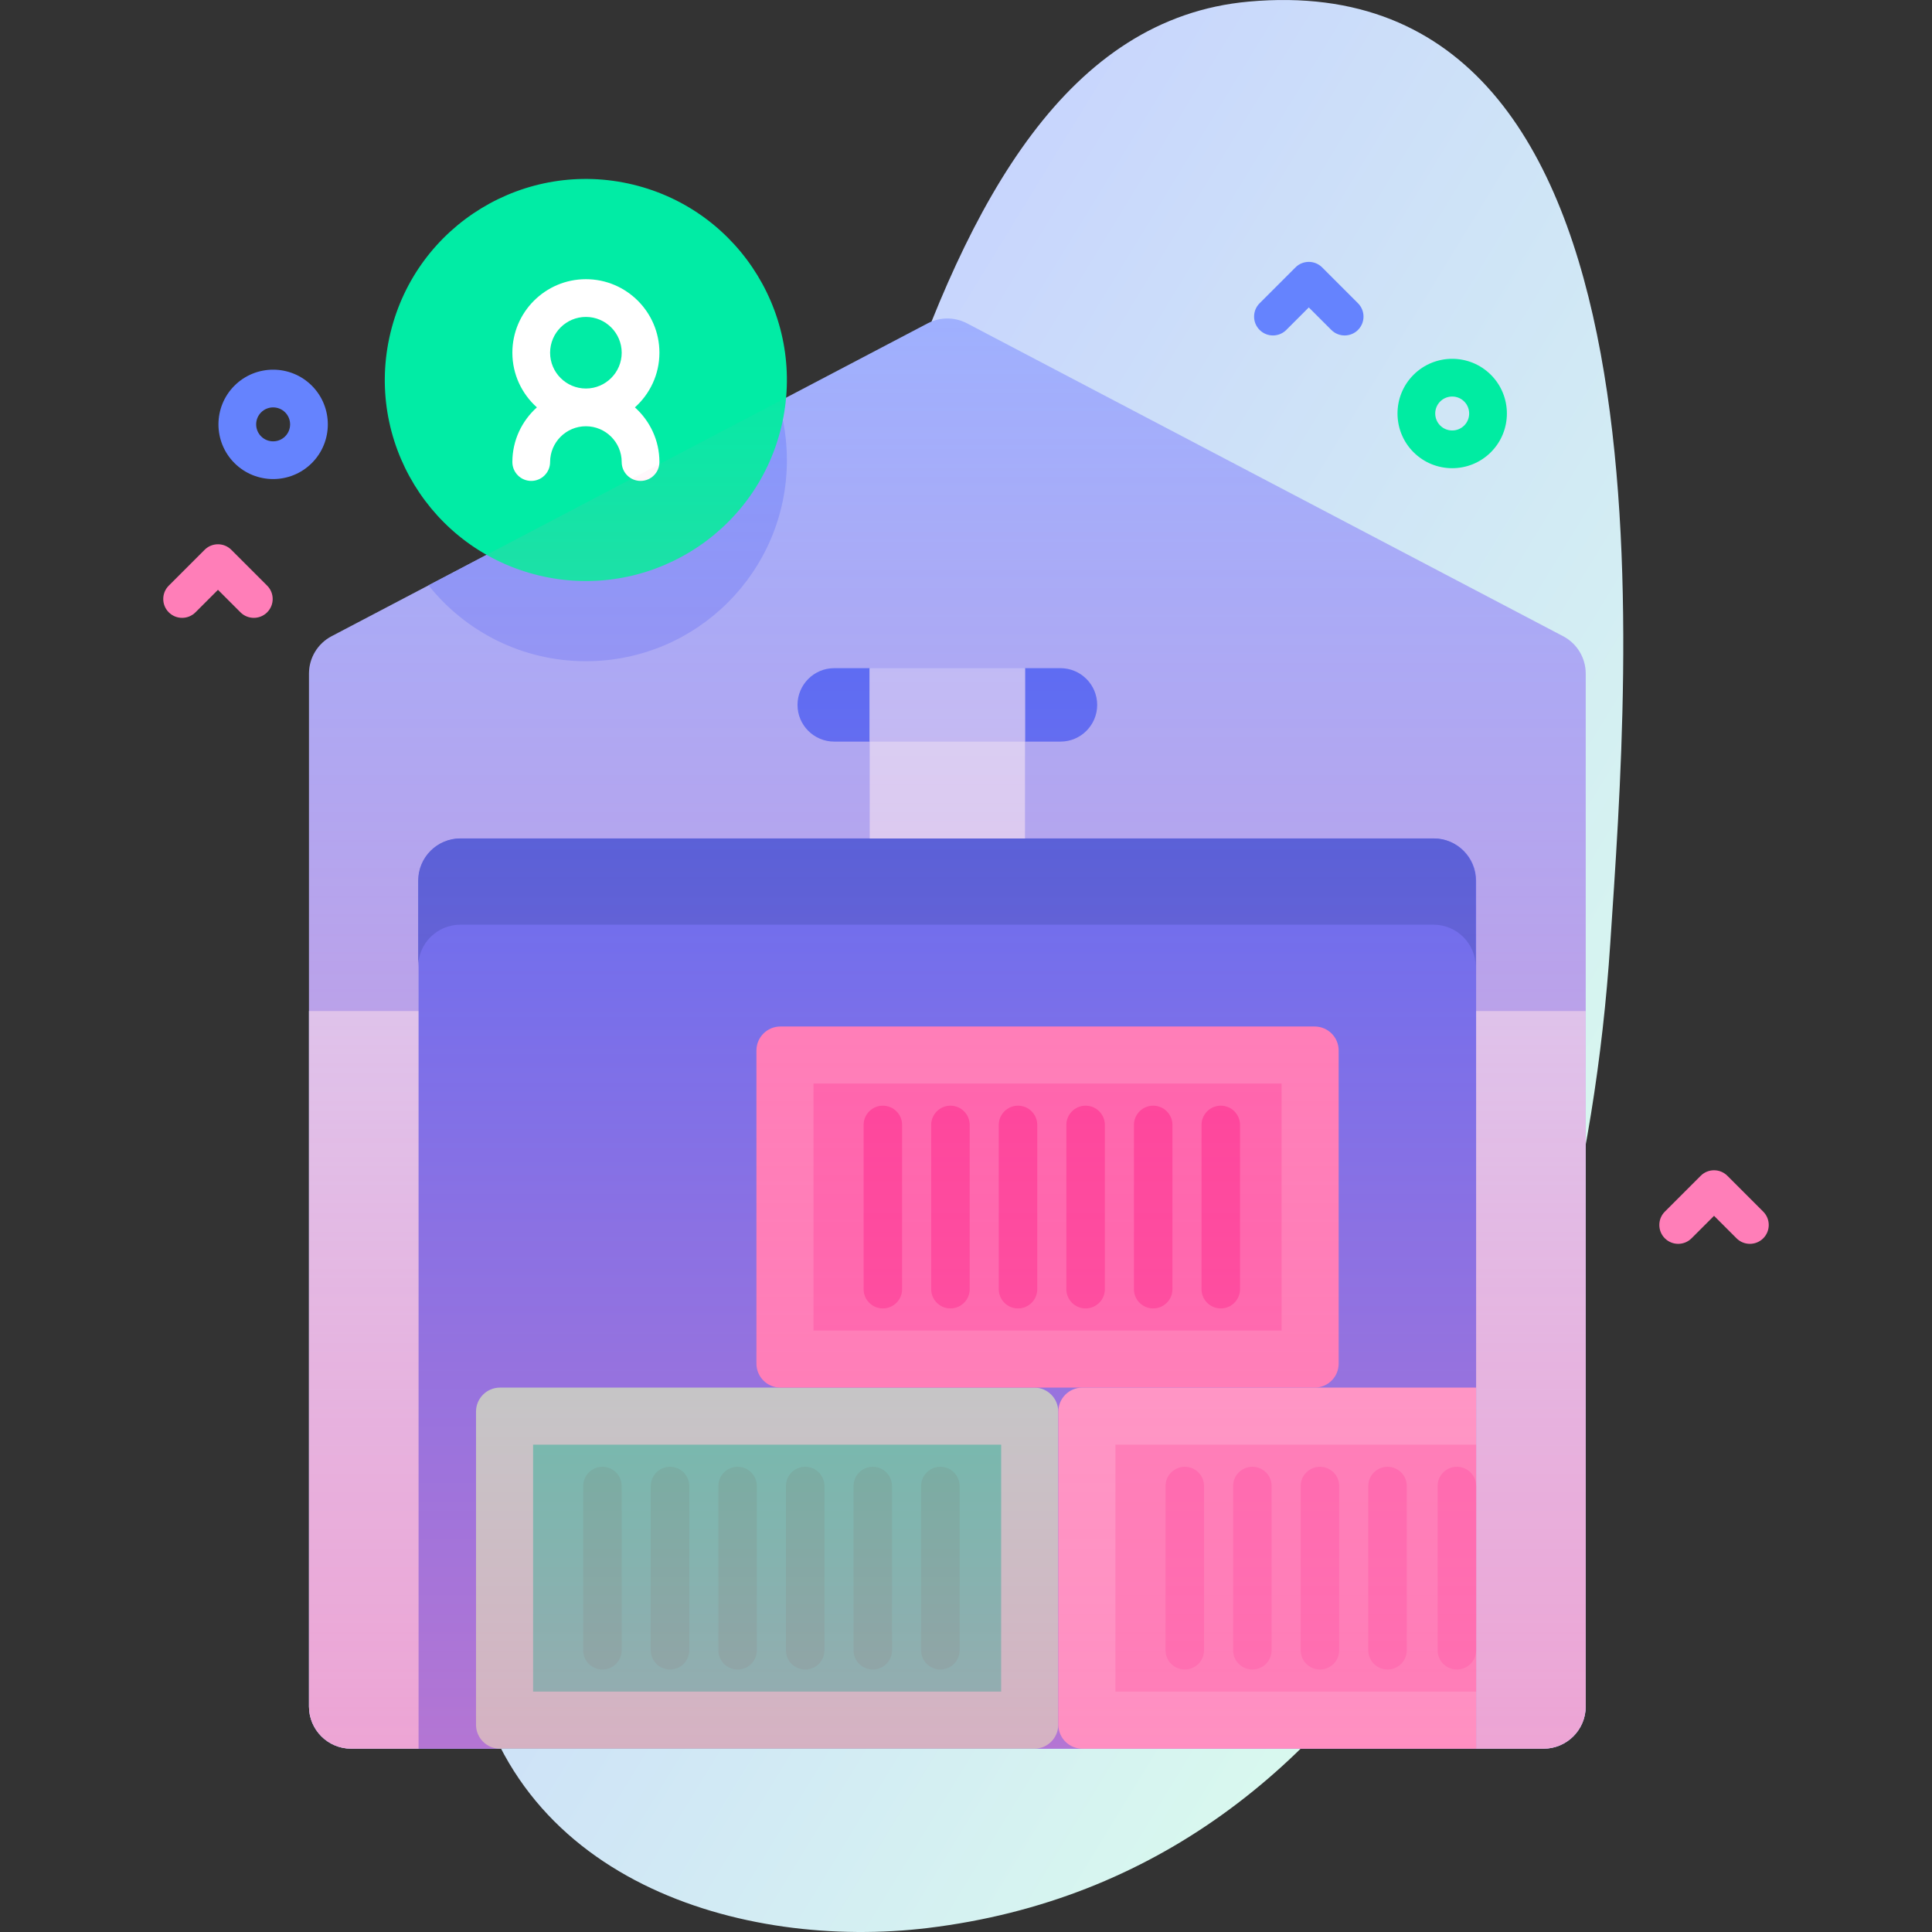 <svg id="Capa_1" enable-background="new 0 0 512 512" height="512" viewBox="0 0 512 512" width="512" xmlns="http://www.w3.org/2000/svg" xmlns:xlink="http://www.w3.org/1999/xlink"><rect x="0" y="0" width="512" height="512" fill="#333333" stroke="none"/><linearGradient id="SVGID_1_" gradientTransform="matrix(.987 .163 -.163 .987 -308.118 7.774)" gradientUnits="userSpaceOnUse" x1="801.803" x2="476.81" y1="224.582" y2="92.939"><stop offset=".011" stop-color="#dafced"/><stop offset=".761" stop-color="#cbdcfa"/><stop offset="1" stop-color="#c6d1ff"/></linearGradient><linearGradient id="SVGID_2_" gradientUnits="userSpaceOnUse" x1="251.057" x2="251.057" y1="84.4" y2="463.423"><stop offset=".003" stop-color="#ff7eb8" stop-opacity="0"/><stop offset="1" stop-color="#ff7eb8" stop-opacity=".6"/></linearGradient><g><g><path d="m330.924.425c-95.818 8.652-105.091 192.429-146.416 286.587-20.478 46.658-68.772 94.794-60.258 149.782 9.605 62.035 72.897 80.075 121.683 74.14 120.723-14.685 172.899-141.053 180.797-260.801 4.869-73.829 20.3-260.192-95.806-249.708z" fill="url(#SVGID_1_)"/></g><g><g><g><g><path d="m420.23 452.237v-273.725c0-4.157-2.306-7.972-5.987-9.904l-157.988-82.926c-3.255-1.709-7.142-1.709-10.397 0l-157.987 82.926c-3.681 1.932-5.987 5.747-5.987 9.904v273.725c0 6.178 5.008 11.185 11.186 11.185h315.974c6.178.001 11.186-5.007 11.186-11.185z" fill="#9fb0fe"/><path d="m208.537 121.96c0 29.42-23.85 53.27-53.27 53.27-16.88 0-31.93-7.86-41.7-20.11l92.68-48.65c1.49 4.9 2.29 10.1 2.29 15.49z" fill="#8399fe"/><path d="m81.884 267.93v184.307c0 6.178 5.008 11.185 11.186 11.185h315.975c6.177 0 11.185-5.008 11.185-11.185v-184.307z" fill="#d2deff"/><path d="m391.187 463.423h-280.26v-230.031c0-6.178 5.008-11.185 11.186-11.185h257.89c6.178 0 11.185 5.008 11.185 11.185v230.031z" fill="#4369fd"/><path d="m391.077 233.38v22.86c0-6.18-5.01-11.19-11.18-11.19h-257.89c-6.18 0-11.19 5.01-11.19 11.19v-22.86c0-6.18 5.01-11.19 11.19-11.19h257.89c6.17 0 11.18 5.01 11.18 11.19z" fill="#2d58e0"/><g><g><g><g><g><g><path d="m280.446 374.085v82.983c0 3.508-2.847 6.356-6.356 6.356h-141.585c-3.508 0-6.356-2.847-6.356-6.356v-82.983c0-3.508 2.847-6.356 6.356-6.356h141.585c3.509 0 6.356 2.847 6.356 6.356z" fill="#97ffd2"/><path d="m141.275 382.855h124.044v65.441h-124.044z" fill="#01eca5"/></g></g></g></g><g fill="#00d890"><path d="m249.205 442.44c-2.817 0-5.101-2.284-5.101-5.101v-43.526c0-2.817 2.284-5.101 5.101-5.101 2.817 0 5.101 2.284 5.101 5.101v43.526c0 2.817-2.284 5.101-5.101 5.101z"/><g><path d="m159.654 442.44c-2.817 0-5.101-2.284-5.101-5.101v-43.526c0-2.817 2.284-5.101 5.101-5.101 2.817 0 5.101 2.284 5.101 5.101v43.526c0 2.817-2.284 5.101-5.101 5.101z"/><path d="m177.564 442.44c-2.817 0-5.101-2.284-5.101-5.101v-43.526c0-2.817 2.284-5.101 5.101-5.101 2.817 0 5.101 2.284 5.101 5.101v43.526c0 2.817-2.284 5.101-5.101 5.101z"/><path d="m195.475 442.44c-2.817 0-5.101-2.284-5.101-5.101v-43.526c0-2.817 2.284-5.101 5.101-5.101 2.817 0 5.101 2.284 5.101 5.101v43.526c-.001 2.817-2.284 5.101-5.101 5.101z"/><path d="m213.385 442.44c-2.817 0-5.101-2.284-5.101-5.101v-43.526c0-2.817 2.284-5.101 5.101-5.101 2.817 0 5.101 2.284 5.101 5.101v43.526c0 2.817-2.284 5.101-5.101 5.101z"/><path d="m231.295 442.44c-2.817 0-5.101-2.284-5.101-5.101v-43.526c0-2.817 2.284-5.101 5.101-5.101 2.817 0 5.101 2.284 5.101 5.101v43.526c0 2.817-2.284 5.101-5.101 5.101z"/></g></g></g><g><g><g><g><g><path d="m354.758 278.39v82.982c0 3.508-2.847 6.356-6.356 6.356h-141.585c-3.508 0-6.356-2.848-6.356-6.356v-82.982c0-3.509 2.847-6.356 6.356-6.356h141.586c3.508.001 6.355 2.848 6.355 6.356z" fill="#ff7eb8"/><path d="m215.587 287.161h124.044v65.441h-124.044z" fill="#ff5ba8"/></g></g></g></g><g fill="#fe2c8f"><path d="m323.517 346.746c-2.817 0-5.101-2.284-5.101-5.101v-43.526c0-2.817 2.284-5.101 5.101-5.101 2.817 0 5.101 2.284 5.101 5.101v43.526c0 2.817-2.284 5.101-5.101 5.101z"/><g><path d="m233.966 346.746c-2.817 0-5.101-2.284-5.101-5.101v-43.526c0-2.817 2.284-5.101 5.101-5.101 2.817 0 5.101 2.284 5.101 5.101v43.526c0 2.817-2.284 5.101-5.101 5.101z"/><path d="m251.876 346.746c-2.817 0-5.101-2.284-5.101-5.101v-43.526c0-2.817 2.284-5.101 5.101-5.101 2.817 0 5.101 2.284 5.101 5.101v43.526c0 2.817-2.284 5.101-5.101 5.101z"/><path d="m269.786 346.746c-2.817 0-5.101-2.284-5.101-5.101v-43.526c0-2.817 2.284-5.101 5.101-5.101 2.817 0 5.101 2.284 5.101 5.101v43.526c0 2.817-2.283 5.101-5.101 5.101z"/><path d="m287.697 346.746c-2.817 0-5.101-2.284-5.101-5.101v-43.526c0-2.817 2.284-5.101 5.101-5.101 2.817 0 5.101 2.284 5.101 5.101v43.526c0 2.817-2.284 5.101-5.101 5.101z"/><path d="m305.607 346.746c-2.817 0-5.101-2.284-5.101-5.101v-43.526c0-2.817 2.284-5.101 5.101-5.101 2.817 0 5.101 2.284 5.101 5.101v43.526c0 2.817-2.284 5.101-5.101 5.101z"/></g></g></g><g><g><g><g><g><path d="m391.187 367.73v95.691h-104.36c-3.501 0-6.353-2.852-6.353-6.353v-82.985c0-3.512 2.852-6.353 6.353-6.353z" fill="#ffa8cf"/><path d="m295.596 382.853h95.591v65.446h-95.591z" fill="#ff7eb8"/></g></g></g></g><g><g fill="#ff5ba8"><path d="m313.98 442.438c-2.817 0-5.101-2.284-5.101-5.101v-43.526c0-2.817 2.284-5.101 5.101-5.101 2.817 0 5.101 2.284 5.101 5.101v43.526c0 2.818-2.284 5.101-5.101 5.101z"/><path d="m331.89 442.438c-2.817 0-5.101-2.284-5.101-5.101v-43.526c0-2.817 2.284-5.101 5.101-5.101 2.817 0 5.101 2.284 5.101 5.101v43.526c0 2.818-2.284 5.101-5.101 5.101z"/><path d="m349.8 442.438c-2.817 0-5.101-2.284-5.101-5.101v-43.526c0-2.817 2.284-5.101 5.101-5.101 2.817 0 5.101 2.284 5.101 5.101v43.526c0 2.818-2.283 5.101-5.101 5.101z"/><path d="m367.711 442.438c-2.817 0-5.101-2.284-5.101-5.101v-43.526c0-2.817 2.284-5.101 5.101-5.101 2.817 0 5.101 2.284 5.101 5.101v43.526c0 2.818-2.284 5.101-5.101 5.101z"/><path d="m386.086 442.438c-2.817 0-5.101-2.284-5.101-5.101v-43.526c0-2.817 2.284-5.101 5.101-5.101 2.817 0 5.101 2.284 5.101 5.101v43.526c0 2.818-2.284 5.101-5.101 5.101z"/></g></g></g></g></g><path d="m290.765 186.803c0 2.696-1.096 5.123-2.852 6.879-1.756 1.767-4.195 2.852-6.879 2.852h-59.954c-5.369 0-9.731-4.351-9.731-9.731 0-2.684 1.096-5.112 2.852-6.879s4.195-2.852 6.879-2.852h59.954c5.369 0 9.731 4.362 9.731 9.731z" fill="#4369fd"/></g><g><ellipse cx="155.269" cy="100.718" fill="#01eca5" rx="53.269" ry="53.269" transform="matrix(.235 -.972 .972 .235 20.87 227.956)"/><path d="m168.256 107.961c3.978-3.57 6.499-8.733 6.499-14.486 0-10.745-8.741-19.486-19.486-19.486s-19.486 8.741-19.486 19.486c0 5.753 2.521 10.916 6.499 14.486-3.978 3.57-6.499 8.733-6.499 14.486 0 2.761 2.239 5 5 5s5-2.239 5-5c0-5.23 4.255-9.486 9.486-9.486 5.23 0 9.486 4.255 9.486 9.486 0 2.761 2.239 5 5 5s5-2.239 5-5c0-5.753-2.521-10.915-6.499-14.486zm-22.473-14.486c0-5.23 4.255-9.486 9.486-9.486 5.23 0 9.486 4.255 9.486 9.486s-4.255 9.486-9.486 9.486c-5.23.001-9.486-4.255-9.486-9.486z" fill="#fff"/></g><path d="m72.385 126.955c-3.713 0-7.427-1.414-10.253-4.24-5.653-5.654-5.653-14.853 0-20.506s14.853-5.653 20.506 0c5.653 5.654 5.653 14.852 0 20.506-2.827 2.827-6.541 4.24-10.253 4.24zm-.001-18.991c-1.152 0-2.305.438-3.182 1.316-1.755 1.754-1.755 4.609 0 6.364 1.753 1.755 4.609 1.754 6.364 0s1.755-4.609 0-6.364c-.877-.878-2.029-1.316-3.182-1.316z" fill="#6583fe"/><path d="m384.848 124.076c-3.714 0-7.427-1.413-10.253-4.24-5.654-5.654-5.654-14.853 0-20.506 5.651-5.652 14.852-5.654 20.505 0 5.654 5.654 5.654 14.853 0 20.506-2.826 2.827-6.539 4.24-10.252 4.24zm0-18.991c-1.152 0-2.305.438-3.183 1.316-1.754 1.754-1.754 4.609 0 6.364 1.755 1.754 4.607 1.755 6.364 0 1.754-1.754 1.754-4.609 0-6.364-.877-.877-2.03-1.316-3.181-1.316z" fill="#00eca2"/><path d="m463.738 329.632c-1.279 0-2.56-.488-3.535-1.464l-5.965-5.964-5.965 5.964c-1.951 1.952-5.119 1.952-7.07 0-1.953-1.953-1.953-5.119 0-7.071l9.5-9.5c1.951-1.952 5.119-1.952 7.07 0l9.5 9.5c1.953 1.953 1.953 5.119 0 7.071-.976.976-2.256 1.464-3.535 1.464z" fill="#ff7eb8"/><path d="m67.263 163.738c-1.28 0-2.559-.488-3.536-1.464l-5.964-5.964-5.964 5.964c-1.953 1.952-5.118 1.952-7.071 0-1.953-1.953-1.953-5.119 0-7.071l9.5-9.5c1.953-1.952 5.118-1.952 7.071 0l9.5 9.5c1.953 1.953 1.953 5.119 0 7.071-.977.976-2.257 1.464-3.536 1.464z" fill="#ff7eb8"/><path d="m356.346 88.9c-1.279 0-2.56-.488-3.535-1.464l-5.965-5.964-5.965 5.964c-1.951 1.952-5.119 1.952-7.07 0-1.953-1.953-1.953-5.119 0-7.071l9.5-9.5c1.951-1.952 5.119-1.952 7.07 0l9.5 9.5c1.953 1.953 1.953 5.119 0 7.071-.975.976-2.256 1.464-3.535 1.464z" fill="#6583fe"/></g><path d="m230.485 177.076h41.145v45.131h-41.145z" fill="#d2deff"/><path d="m230.487 177.072h41.14v19.463h-41.14z" fill="#b7c5ff"/></g><path d="m420.23 452.237v-273.725c0-4.157-2.306-7.972-5.987-9.904l-157.988-82.926c-3.255-1.709-7.142-1.709-10.397 0l-157.987 82.926c-3.681 1.932-5.987 5.747-5.987 9.904v273.725c0 6.178 5.008 11.185 11.186 11.185h315.974c6.178.001 11.186-5.007 11.186-11.185z" fill="url(#SVGID_2_)"/></g></svg>